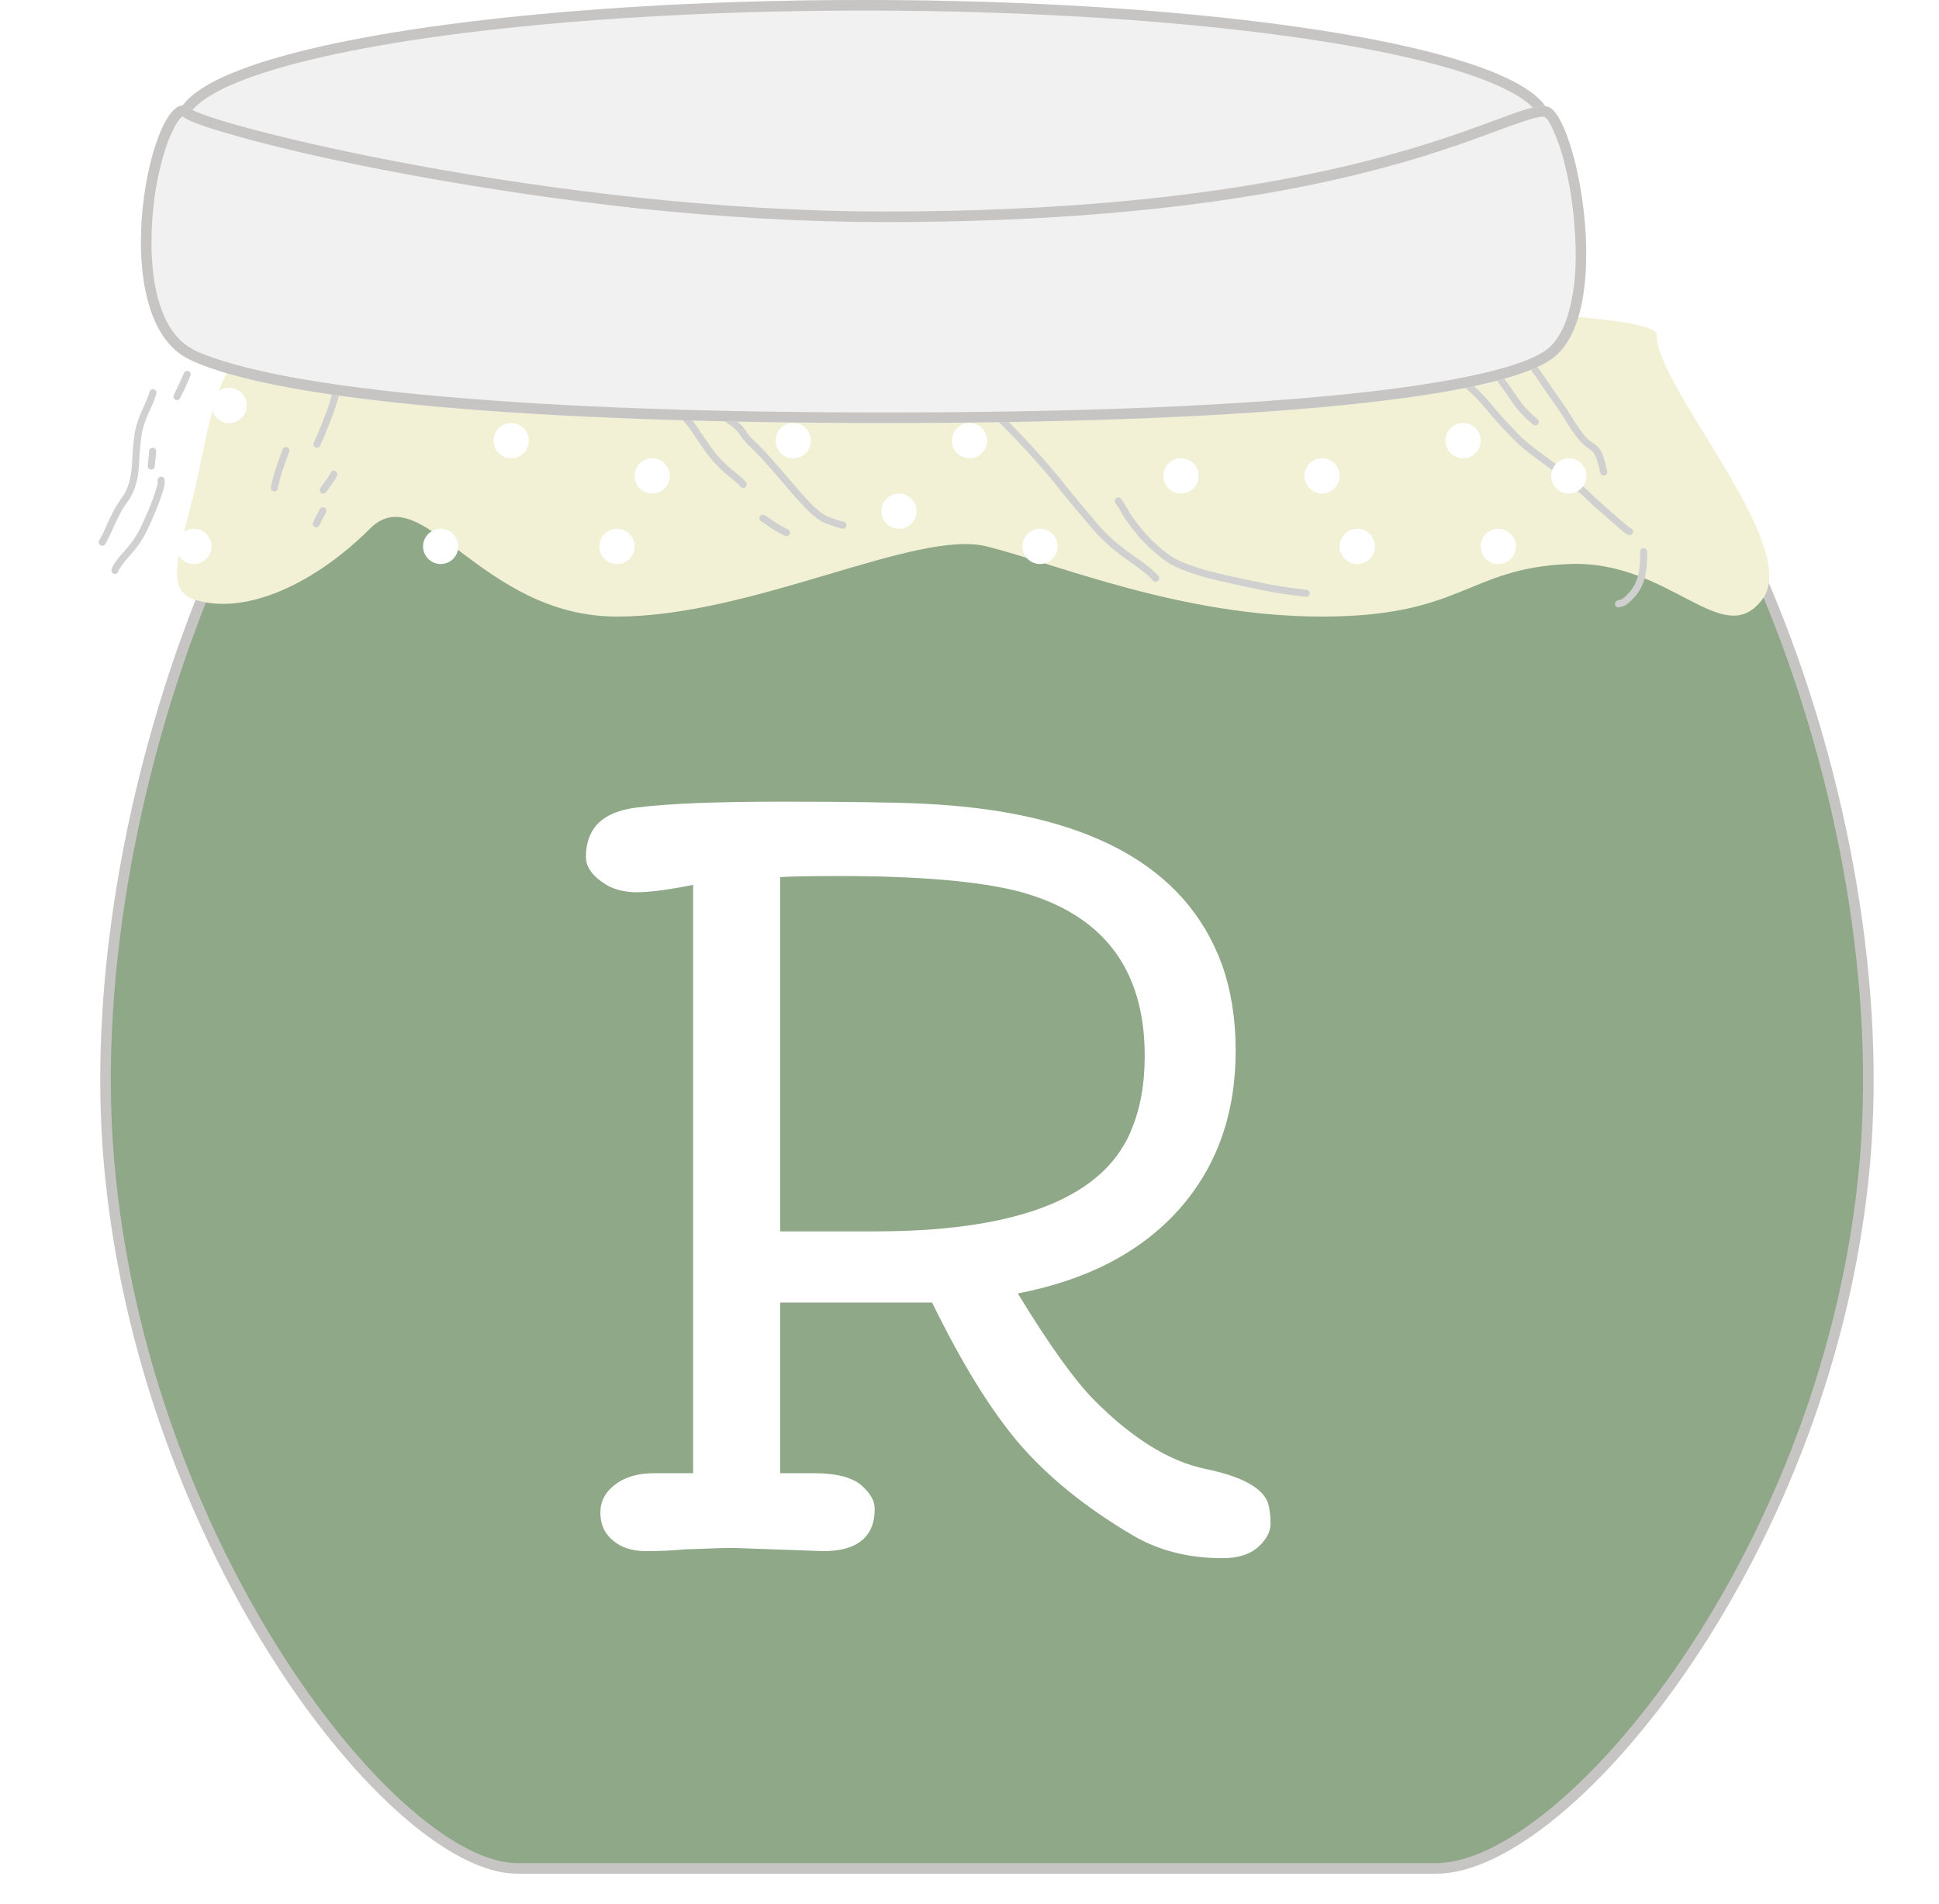 <svg width="55" height="54" viewBox="0 0 55 54" fill="none" xmlns="http://www.w3.org/2000/svg" xmlns:xlink="http://www.w3.org/1999/xlink">
	<desc>
			Created with Pixso.
	</desc>
	<defs>
		<filter id="filter_76_712_dd" x="-1.15" y="4.85" width="58.3" height="52.3" filterUnits="userSpaceOnUse" color-interpolation-filters="sRGB">
			<feFlood flood-opacity="0" result="BackgroundImageFix"/>
			<feColorMatrix in="SourceAlpha" type="matrix" values="0 0 0 0 0 0 0 0 0 0 0 0 0 0 0 0 0 0 127 0" result="hardAlpha"/>
			<feOffset dx="3" dy="0"/>
			<feGaussianBlur stdDeviation="1.333"/>
			<feComposite in2="hardAlpha" operator="out" k2="-1" k3="1"/>
			<feColorMatrix type="matrix" values="0 0 0 0 0 0 0 0 0 0 0 0 0 0 0 0 0 0 0.2 0"/>
			<feBlend mode="normal" in2="BackgroundImageFix" result="effect_dropShadow_1"/>
			<feBlend mode="normal" in="SourceGraphic" in2="effect_dropShadow_1" result="shape"/>
		</filter>
		<filter id="filter_76_715_dd" x="1.03" y="4.735" width="53.164" height="16.765" filterUnits="userSpaceOnUse" color-interpolation-filters="sRGB">
			<feFlood flood-opacity="0" result="BackgroundImageFix"/>
			<feColorMatrix in="SourceAlpha" type="matrix" values="0 0 0 0 0 0 0 0 0 0 0 0 0 0 0 0 0 0 127 0" result="hardAlpha"/>
			<feOffset dx="3" dy="0"/>
			<feGaussianBlur stdDeviation="1.333"/>
			<feComposite in2="hardAlpha" operator="out" k2="-1" k3="1"/>
			<feColorMatrix type="matrix" values="0 0 0 0 0 0 0 0 0 0 0 0 0 0 0 0 0 0 0.2 0"/>
			<feBlend mode="normal" in2="BackgroundImageFix" result="effect_dropShadow_1"/>
			<feBlend mode="normal" in="SourceGraphic" in2="effect_dropShadow_1" result="shape"/>
		</filter>
		<clipPath id="clip76_711">
			<rect id="Banka-krugR" width="55" height="54" fill="white" fill-opacity="0"/>
		</clipPath>
	</defs>
	<rect id="Banka-krugR" width="55" height="54" fill="#FFFFFF" fill-opacity="0"/>
	<g clip-path="url(#clip76_711)">
		<g filter="url(#filter_76_712_dd)">
			<path id="body" d="M8.78 9C10.53 9 16.74 9 23.84 9C30.79 9 38.63 9 40.63 9C44.69 9 50.84 21.94 49.9 32.94C48.95 43.94 41.48 53 37.74 53C33.99 53 15.15 53 11.67 53C8.2 53 1.04 43.94 0.09 32.94C-0.85 21.94 5.3 9 8.78 9Z" fill="#8FA888" fill-opacity="1" fill-rule="evenodd"/>
			<path id="body" d="M11.67 53C8.2 53 1.04 43.94 0.09 32.94C-0.85 21.94 5.3 9 8.78 9C10.53 9 16.74 9 23.84 9C30.79 9 38.63 9 40.63 9C44.69 9 50.84 21.94 49.9 32.94C48.95 43.94 41.48 53 37.74 53C33.99 53 15.15 53 11.67 53Z" stroke="#C7C4C4" stroke-opacity="1" stroke-width="0.3"/>
		</g>
		<path id="R" d="M20.82 43.91L23.35 44Q24.23 44 24.58 43.56Q24.81 43.28 24.81 42.81L24.81 42.79Q24.81 42.46 24.43 42.13C24.17 41.91 23.73 41.79 23.09 41.79L22.13 41.79L22.13 36.95L26.44 36.95C27.28 38.67 28.1 40 28.91 40.95C29.72 41.89 30.79 42.76 32.11 43.54C32.85 43.98 33.7 44.2 34.67 44.2C35.11 44.2 35.44 44.1 35.68 43.89C35.92 43.68 36.04 43.45 36.04 43.22C36.04 42.98 36.01 42.79 35.97 42.64C35.81 42.2 35.22 41.88 34.2 41.67C33.18 41.46 32.14 40.82 31.06 39.74C30.49 39.17 29.76 38.15 28.87 36.69C30.85 36.31 32.37 35.51 33.45 34.3C34.52 33.09 35.05 31.59 35.05 29.8C35.05 28.91 34.92 28.09 34.66 27.36C33.63 24.54 30.81 23.02 26.22 22.8C25.38 22.76 24.04 22.74 22.21 22.74C20.37 22.74 18.98 22.79 18.04 22.91Q17.2 23.02 16.86 23.48Q16.62 23.81 16.62 24.31C16.62 24.56 16.76 24.79 17.05 25Q17.15 25.07 17.25 25.13Q17.61 25.31 18.05 25.31Q18.63 25.31 19.66 25.1L19.66 41.79L18.56 41.79Q17.87 41.79 17.45 42.11C17.17 42.32 17.03 42.59 17.03 42.91C17.03 43.24 17.15 43.51 17.39 43.7C17.62 43.9 17.94 44 18.32 44Q18.91 44 19.42 43.95L20.03 43.93C20.22 43.92 20.48 43.91 20.82 43.91ZM28.91 25.29C31.28 25.93 32.47 27.48 32.47 29.95C32.47 30.77 32.34 31.48 32.07 32.1Q31.99 32.3 31.88 32.48Q30.45 34.93 24.81 34.93L22.13 34.93L22.13 24.88C22.46 24.86 23.02 24.85 23.8 24.85C26.09 24.85 27.79 25 28.91 25.29Z" fill="#FFFFFF" fill-opacity="1" fill-rule="evenodd"/>
		<g filter="url(#filter_76_715_dd)">
			<path id="Прямоугольник 37" d="M3.99 10C6 8.99 43.99 8 43.99 9.5C43.99 11 48.12 15.5 46.99 17C45.87 18.5 44.37 15.87 41.49 16C38.62 16.12 38.5 17.49 34.5 17.49C30.5 17.49 26.99 16 24.99 15.5C22.99 15 18.37 17.49 14.5 17.49C10.62 17.49 8.99 13.5 7.49 15C5.99 16.5 3.99 17.5 2.49 17C1.68 16.73 2.08 15.68 2.5 14C2.85 12.56 3.07 10.46 3.99 10Z" fill="#F2F1D5" fill-opacity="1" fill-rule="evenodd"/>
		</g>
		<circle id="Эллипс 16" cx="29.5" cy="15.5" r="0.5" fill="#FFFFFF" fill-opacity="1"/>
		<circle id="Эллипс 16" cx="38.5" cy="9.5" r="0.5" fill="#FFFFFF" fill-opacity="1"/>
		<circle id="Эллипс 16" cx="41.5" cy="12.5" r="0.5" fill="#FFFFFF" fill-opacity="1"/>
		<circle id="Эллипс 16" cx="42.5" cy="15.5" r="0.5" fill="#FFFFFF" fill-opacity="1"/>
		<circle id="Эллипс 16" cx="37.5" cy="13.5" r="0.5" fill="#FFFFFF" fill-opacity="1"/>
		<circle id="Эллипс 16" cx="38.5" cy="15.5" r="0.5" fill="#FFFFFF" fill-opacity="1"/>
		<circle id="Эллипс 16" cx="33.5" cy="13.5" r="0.5" fill="#FFFFFF" fill-opacity="1"/>
		<circle id="Эллипс 16" cx="36.5" cy="10.5" r="0.5" fill="#FFFFFF" fill-opacity="1"/>
		<circle id="Эллипс 16" cx="32.5" cy="10.5" r="0.5" fill="#FFFFFF" fill-opacity="1"/>
		<circle id="Эллипс 16" cx="25.5" cy="14.5" r="0.5" fill="#FFFFFF" fill-opacity="1"/>
		<circle id="Эллипс 16" cx="27.5" cy="12.5" r="0.5" fill="#FFFFFF" fill-opacity="1"/>
		<circle id="Эллипс 16" cx="22.5" cy="12.5" r="0.5" fill="#FFFFFF" fill-opacity="1"/>
		<circle id="Эллипс 16" cx="24.5" cy="9.5" r="0.5" fill="#FFFFFF" fill-opacity="1"/>
		<circle id="Эллипс 16" cx="18.5" cy="10.5" r="0.5" fill="#FFFFFF" fill-opacity="1"/>
		<circle id="Эллипс 16" cx="18.5" cy="13.5" r="0.5" fill="#FFFFFF" fill-opacity="1"/>
		<circle id="Эллипс 16" cx="17.5" cy="15.5" r="0.5" fill="#FFFFFF" fill-opacity="1"/>
		<circle id="Эллипс 16" cx="12.5" cy="15.5" r="0.5" fill="#FFFFFF" fill-opacity="1"/>
		<circle id="Эллипс 16" cx="11.5" cy="10.5" r="0.5" fill="#FFFFFF" fill-opacity="1"/>
		<circle id="Эллипс 16" cx="5.5" cy="15.5" r="0.5" fill="#FFFFFF" fill-opacity="1"/>
		<circle id="Эллипс 16" cx="6.5" cy="11.5" r="0.5" fill="#FFFFFF" fill-opacity="1"/>
		<path id="Форма 56" d="M4.34 11.14L4.31 11.23C4.29 11.3 4.23 11.45 4.12 11.68C4.01 11.92 3.94 12.15 3.91 12.37C3.88 12.6 3.86 12.83 3.85 13.07C3.84 13.32 3.81 13.53 3.76 13.71C3.71 13.88 3.64 14.04 3.54 14.17C3.45 14.3 3.37 14.42 3.31 14.54C3.25 14.65 3.19 14.78 3.13 14.91C3.07 15.05 3 15.21 2.9 15.38" stroke="#D0D0D0" stroke-opacity="1" stroke-width="0.2" stroke-linecap="round"/>
		<path id="Форма 57" d="M4.57 13.62L4.57 13.7C4.57 13.76 4.53 13.9 4.45 14.13C4.37 14.36 4.26 14.62 4.12 14.92C3.99 15.21 3.82 15.46 3.61 15.69C3.41 15.91 3.29 16.08 3.26 16.18" stroke="#D0D0D0" stroke-opacity="1" stroke-width="0.2" stroke-linecap="round"/>
		<path id="Форма 58" d="M4.29 13.22L4.3 13.11C4.31 13.04 4.32 12.94 4.33 12.8" stroke="#D0D0D0" stroke-opacity="1" stroke-width="0.2" stroke-linecap="round"/>
		<path id="Форма 59" d="M5.02 11.25L5.08 11.12C5.13 11.04 5.2 10.87 5.31 10.62" stroke="#D0D0D0" stroke-opacity="1" stroke-width="0.2" stroke-linecap="round"/>
		<path id="Форма 60" d="M7.78 13.84L7.83 13.62C7.86 13.47 7.96 13.19 8.11 12.78" stroke="#D0D0D0" stroke-opacity="1" stroke-width="0.2" stroke-linecap="round"/>
		<path id="Форма 61" d="M9.76 9.9L9.72 10.15C9.7 10.32 9.66 10.56 9.6 10.85C9.53 11.15 9.46 11.42 9.37 11.67C9.28 11.91 9.16 12.23 8.99 12.6" stroke="#D0D0D0" stroke-opacity="1" stroke-width="0.2" stroke-linecap="round"/>
		<path id="Форма 62" d="M8.97 14.86L9.02 14.75C9.06 14.67 9.11 14.59 9.16 14.49" stroke="#D0D0D0" stroke-opacity="1" stroke-width="0.2" stroke-linecap="round"/>
		<path id="Форма 63" d="M9.47 13.45L9.43 13.53C9.4 13.58 9.31 13.7 9.17 13.9" stroke="#D0D0D0" stroke-opacity="1" stroke-width="0.2" stroke-linecap="round"/>
		<path id="Форма 64" d="M23.91 14.9L23.83 14.88C23.77 14.86 23.67 14.83 23.53 14.78C23.39 14.73 23.26 14.66 23.15 14.56C23.04 14.47 22.93 14.36 22.83 14.25C22.72 14.13 22.57 13.97 22.39 13.75C22.2 13.53 22.03 13.33 21.86 13.14C21.7 12.95 21.54 12.79 21.4 12.65C21.25 12.52 21.13 12.38 21.04 12.23C20.94 12.09 20.76 11.95 20.51 11.82" stroke="#D0D0D0" stroke-opacity="1" stroke-width="0.2" stroke-linecap="round"/>
		<path id="Форма 65" d="M18.4 9.46L18.46 9.5C18.5 9.53 18.6 9.58 18.74 9.65C18.88 9.73 19 9.84 19.09 9.98C19.19 10.13 19.26 10.28 19.31 10.44C19.37 10.6 19.47 10.79 19.62 11.01" stroke="#D0D0D0" stroke-opacity="1" stroke-width="0.2" stroke-linecap="round"/>
		<path id="Форма 66" d="M22.31 15.11L22.23 15.07C22.17 15.04 22.08 14.99 21.95 14.91C21.82 14.82 21.72 14.75 21.64 14.7" stroke="#D0D0D0" stroke-opacity="1" stroke-width="0.2" stroke-linecap="round"/>
		<path id="Форма 67" d="M21.08 13.74L21.02 13.67C20.98 13.63 20.89 13.56 20.76 13.45C20.63 13.35 20.5 13.23 20.38 13.1C20.26 12.98 20.13 12.82 20 12.62C19.87 12.43 19.75 12.26 19.66 12.12C19.56 11.98 19.36 11.75 19.06 11.44C18.75 11.13 18.5 10.91 18.3 10.78C18.1 10.66 17.91 10.56 17.74 10.48C17.56 10.4 17.41 10.3 17.29 10.18C17.17 10.05 17.03 9.94 16.88 9.83" stroke="#D0D0D0" stroke-opacity="1" stroke-width="0.2" stroke-linecap="round"/>
		<path id="Форма 71" d="M45.91 17.13L46.01 17.1C46.07 17.09 46.16 17.01 46.3 16.86C46.43 16.71 46.52 16.53 46.57 16.32C46.61 16.11 46.63 15.89 46.62 15.65" stroke="#D0D0D0" stroke-opacity="1" stroke-width="0.2" stroke-linecap="round"/>
		<path id="Форма 72" d="M46.22 15.08L46.15 15.04C46.11 15.01 45.94 14.86 45.64 14.6C45.33 14.33 45.11 14.13 44.97 13.99C44.83 13.86 44.65 13.7 44.42 13.52C44.2 13.34 44 13.19 43.85 13.08C43.69 12.96 43.53 12.85 43.37 12.72C43.21 12.6 43.03 12.43 42.83 12.21C42.62 12 42.43 11.78 42.24 11.55C42.05 11.32 41.83 11.09 41.56 10.87C41.3 10.64 41.02 10.43 40.74 10.23" stroke="#D0D0D0" stroke-opacity="1" stroke-width="0.2" stroke-linecap="round"/>
		<circle id="Эллипс 16" cx="44.5" cy="13.5" r="0.5" fill="#FFFFFF" fill-opacity="1"/>
		<path id="Форма 73" d="M41.86 9.78L41.88 9.83C41.9 9.86 41.95 9.95 42.04 10.07C42.13 10.2 42.24 10.34 42.36 10.5C42.49 10.66 42.61 10.83 42.74 11.01C42.87 11.2 42.99 11.37 43.1 11.52C43.22 11.67 43.37 11.82 43.55 11.97" stroke="#D0D0D0" stroke-opacity="1" stroke-width="0.2" stroke-linecap="round"/>
		<path id="Форма 74" d="M42.88 9.78L42.94 9.8C42.98 9.81 43.04 9.87 43.13 9.97C43.23 10.08 43.32 10.18 43.4 10.3C43.49 10.41 43.58 10.53 43.66 10.65C43.74 10.77 43.84 10.91 43.96 11.09C44.08 11.26 44.19 11.41 44.27 11.53C44.36 11.66 44.44 11.79 44.52 11.92C44.6 12.05 44.69 12.19 44.79 12.32C44.89 12.46 45.01 12.57 45.13 12.65C45.26 12.73 45.34 12.84 45.39 13C45.43 13.15 45.47 13.28 45.49 13.39" stroke="#D0D0D0" stroke-opacity="1" stroke-width="0.2" stroke-linecap="round"/>
		<path id="Форма 75" d="M27.74 9.14L27.83 9.29C27.9 9.38 28.04 9.63 28.26 10.03C28.48 10.43 28.65 10.73 28.78 10.94" stroke="#D0D0D0" stroke-opacity="1" stroke-width="0.2" stroke-linecap="round"/>
		<path id="Форма 76" d="M29.93 11.69L29.9 11.61C29.89 11.56 29.81 11.39 29.66 11.1C29.51 10.8 29.33 10.52 29.11 10.25" stroke="#D0D0D0" stroke-opacity="1" stroke-width="0.2" stroke-linecap="round"/>
		<path id="Форма 77" d="M29.49 8.88L29.54 8.95C29.57 9 29.66 9.14 29.82 9.38C29.97 9.61 30.07 9.82 30.12 10" stroke="#D0D0D0" stroke-opacity="1" stroke-width="0.2" stroke-linecap="round"/>
		<path id="Форма 78" d="M13.71 9.47L13.71 9.6C13.71 9.68 13.69 9.88 13.65 10.19C13.62 10.5 13.57 10.73 13.5 10.87" stroke="#D0D0D0" stroke-opacity="1" stroke-width="0.2" stroke-linecap="round"/>
		<path id="Форма 79" d="M37.05 16.83L36.57 16.77C36.25 16.73 35.67 16.62 34.83 16.43C34 16.25 33.43 16.05 33.13 15.84C32.83 15.62 32.58 15.39 32.37 15.15C32.17 14.9 32.02 14.71 31.94 14.57C31.87 14.43 31.79 14.31 31.72 14.21" stroke="#D0D0D0" stroke-opacity="1" stroke-width="0.2" stroke-linecap="round"/>
		<path id="Форма 80" d="M32.78 16.4L32.66 16.28C32.58 16.2 32.36 16.03 32.02 15.79C31.67 15.55 31.34 15.26 31.04 14.91C30.75 14.57 30.38 14.13 29.95 13.59C29.51 13.06 29.06 12.56 28.59 12.09C28.12 11.63 27.69 11.13 27.28 10.6C26.87 10.07 26.59 9.7 26.42 9.48" stroke="#D0D0D0" stroke-opacity="1" stroke-width="0.2" stroke-linecap="round"/>
		<circle id="Эллипс 16" cx="14.5" cy="12.5" r="0.5" fill="#FFFFFF" fill-opacity="1"/>
		<ellipse id="Эллипс 17" cx="24.5" cy="3.5" rx="19.5" ry="3.5" fill="#F1F1F1" fill-opacity="1"/>
		<ellipse id="Эллипс 17" cx="24.5" cy="3.5" rx="19.35" ry="3.35" stroke="#C7C4C4" stroke-opacity="1" stroke-width="0.3"/>
		<path id="Прямоугольник 38" d="M5.38 3.07C5.88 3.52 15.69 6 25.09 6C39.57 6 43.19 2.51 43.99 3.07C44.8 3.64 45.77 9 43.99 10.2C42.22 11.4 34.74 12 25.09 12C15.43 12 7.89 11.4 5.38 10.2C2.86 9 4.36 2.18 5.38 3.07Z" fill="#F1F1F1" fill-opacity="1" fill-rule="evenodd"/>
		<path id="Прямоугольник 38" d="M5.38 3.07C5.88 3.52 15.69 6 25.09 6C35.41 6 40.22 4.22 42.41 3.41C43.3 3.08 43.76 2.91 43.99 3.07C44.8 3.64 45.77 9 43.99 10.2C42.22 11.4 34.74 12 25.09 12C15.43 12 7.89 11.4 5.38 10.2C2.86 9 4.36 2.18 5.38 3.07ZM44.56 8.6C44.42 9.26 44.17 9.71 43.83 9.95C43.42 10.22 42.68 10.47 41.59 10.69C40.51 10.91 39.14 11.1 37.47 11.25C34.18 11.55 30.05 11.7 25.09 11.7C20.15 11.7 15.98 11.55 12.58 11.25C10.86 11.1 9.4 10.91 8.21 10.69C7 10.46 6.1 10.21 5.5 9.93C5.48 9.92 5.46 9.9 5.44 9.89C4.98 9.64 4.65 9.14 4.46 8.38C4.37 8.02 4.32 7.62 4.3 7.17C4.29 6.76 4.3 6.33 4.35 5.89C4.39 5.47 4.46 5.07 4.56 4.69C4.65 4.33 4.75 4.02 4.87 3.77C4.97 3.54 5.07 3.39 5.16 3.31C5.17 3.31 5.17 3.31 5.18 3.3C5.36 3.46 6.06 3.69 7.27 4.01C8.6 4.36 10.13 4.69 11.84 5C13.93 5.38 16.01 5.68 18.08 5.91C20.56 6.17 22.9 6.3 25.09 6.3C29.57 6.3 33.49 5.97 36.86 5.31C38.08 5.07 39.23 4.78 40.32 4.45C40.94 4.26 41.67 4.01 42.52 3.69C43.03 3.5 43.36 3.39 43.52 3.35C43.63 3.32 43.71 3.31 43.77 3.31C43.8 3.31 43.81 3.32 43.82 3.32C43.88 3.36 43.95 3.46 44.03 3.63C44.12 3.82 44.21 4.06 44.3 4.34C44.48 4.98 44.61 5.67 44.66 6.42C44.73 7.26 44.7 7.98 44.56 8.6Z" fill="#C7C4C4" fill-opacity="1" fill-rule="evenodd"/>
	</g>
</svg>
